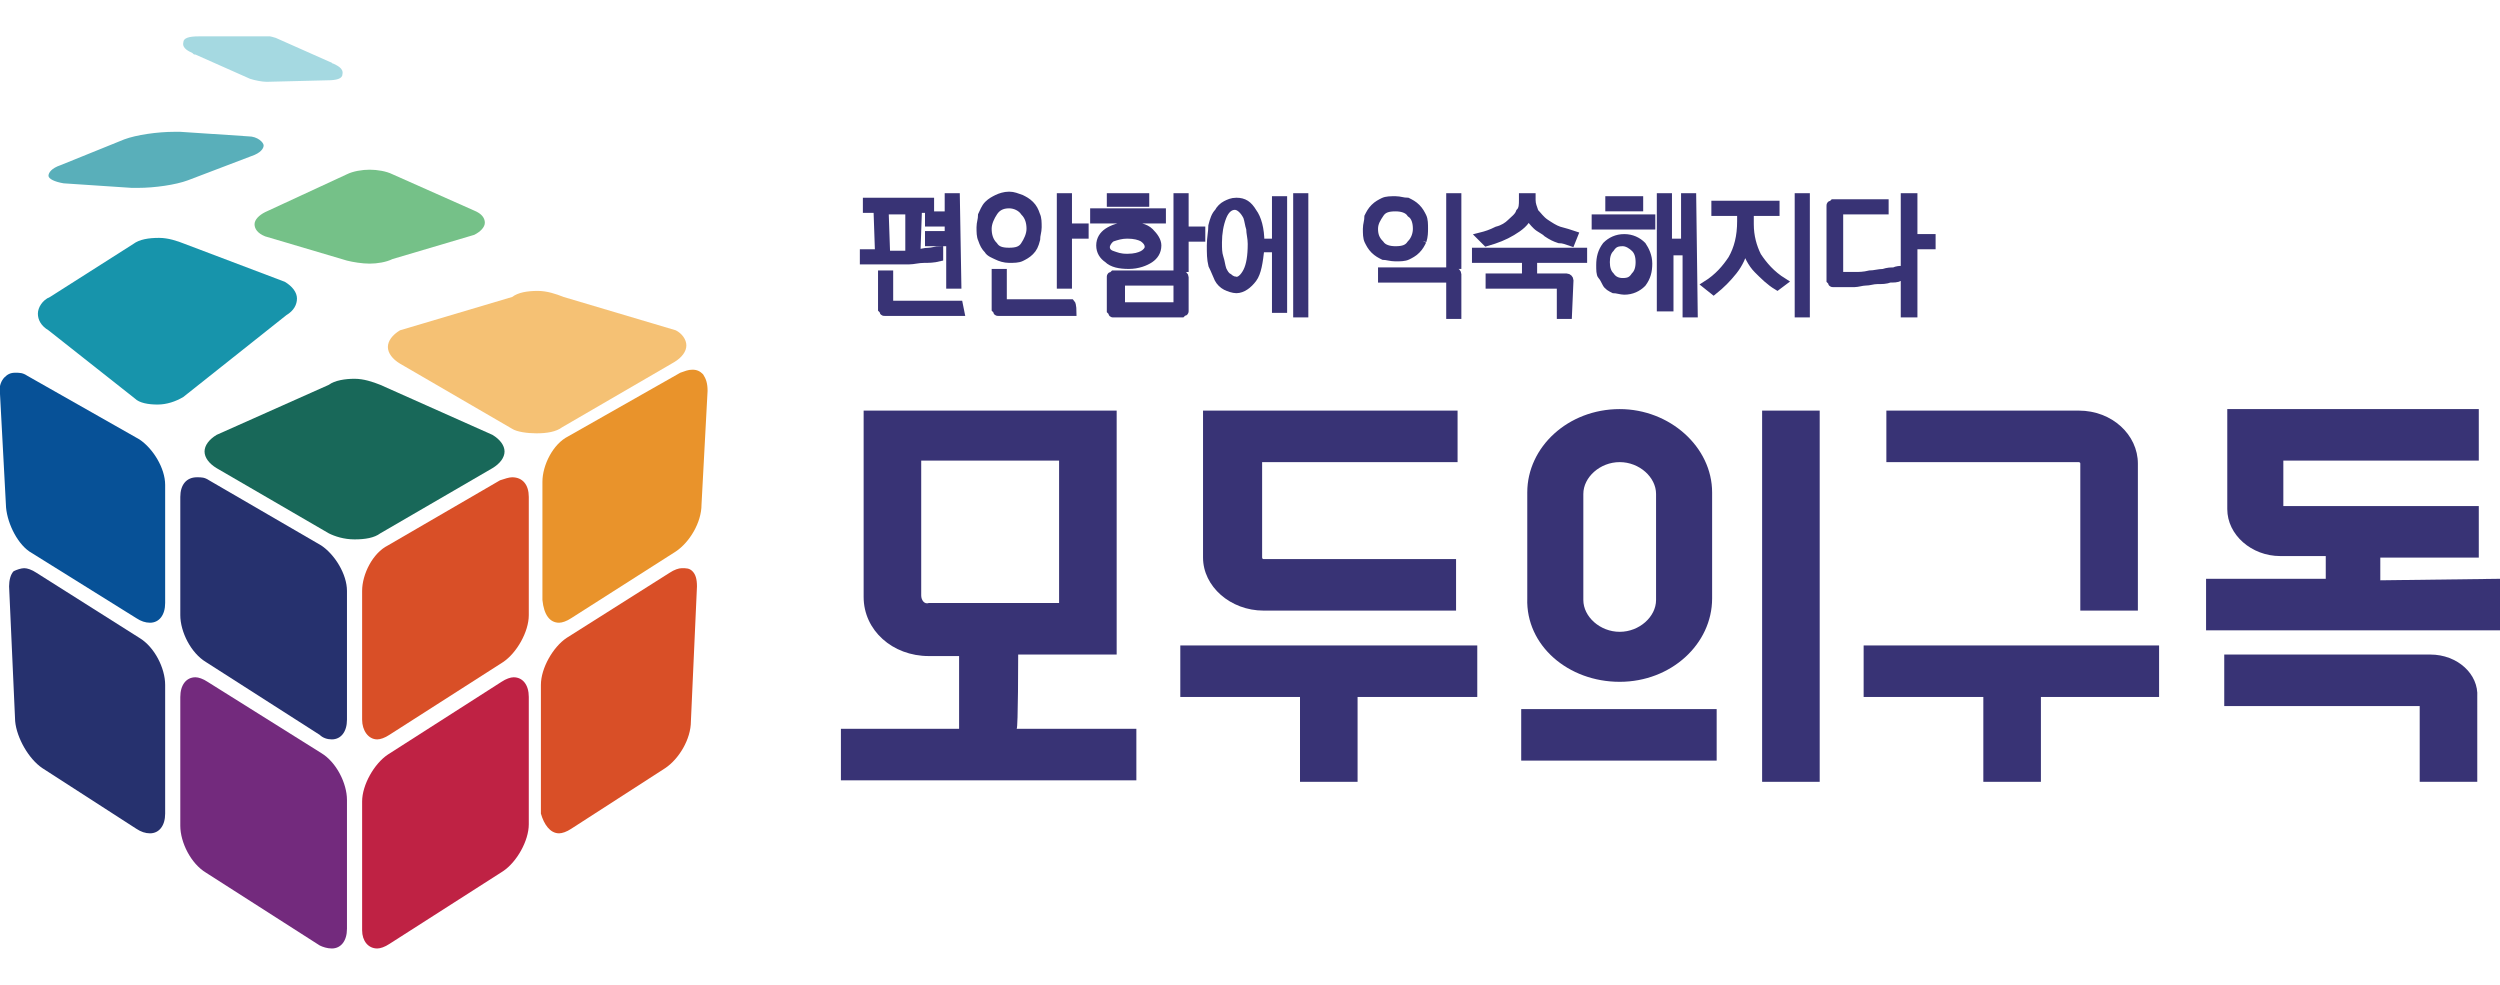 <?xml version="1.0" encoding="utf-8"?>
<!-- Generator: Adobe Illustrator 25.0.0, SVG Export Plug-In . SVG Version: 6.00 Build 0)  -->
<svg version="1.1" id="레이어_1" xmlns="http://www.w3.org/2000/svg" xmlns:xlink="http://www.w3.org/1999/xlink" x="0px"
	 y="0px" viewBox="0 0 165 65" style="enable-background:new 0 0 165 65;" xml:space="preserve">
<style type="text/css">
	.st0{clip-path:url(#SVGID_2_);}
	.st1{clip-path:url(#SVGID_4_);fill:#F5C174;}
	.st2{clip-path:url(#SVGID_6_);fill:#E9932B;}
	.st3{clip-path:url(#SVGID_8_);fill:#26316E;}
	.st4{clip-path:url(#SVGID_10_);fill:#732A7D;}
	.st5{clip-path:url(#SVGID_12_);fill:#BF2244;}
	.st6{clip-path:url(#SVGID_14_);fill:#D94F27;}
	.st7{clip-path:url(#SVGID_16_);fill:#75C188;}
	.st8{clip-path:url(#SVGID_18_);fill:#59AFBA;}
	.st9{clip-path:url(#SVGID_20_);fill:#A5D9E1;}
	.st10{clip-path:url(#SVGID_22_);fill:#1794AB;}
	.st11{clip-path:url(#SVGID_24_);fill:#075197;}
	.st12{clip-path:url(#SVGID_26_);fill:#186859;}
	.st13{clip-path:url(#SVGID_28_);fill:#26316E;}
	.st14{clip-path:url(#SVGID_30_);fill:#D94F27;}
	.st15{clip-path:url(#SVGID_32_);fill:#383375;stroke:#383375;stroke-width:0.5;stroke-miterlimit:10;}
	.st16{clip-path:url(#SVGID_34_);fill:#383375;stroke:#383375;stroke-width:0.5;stroke-miterlimit:10;}
	.st17{clip-path:url(#SVGID_36_);fill:#383375;stroke:#383375;stroke-width:0.5;stroke-miterlimit:10;}
	.st18{clip-path:url(#SVGID_38_);fill:#383375;stroke:#383375;stroke-width:0.5;stroke-miterlimit:10;}
	.st19{clip-path:url(#SVGID_40_);fill:#383375;stroke:#383375;stroke-width:0.5;stroke-miterlimit:10;}
	.st20{clip-path:url(#SVGID_42_);fill:#383375;stroke:#383375;stroke-width:0.5;stroke-miterlimit:10;}
	.st21{clip-path:url(#SVGID_44_);fill:#383375;stroke:#383375;stroke-width:0.5;stroke-miterlimit:10;}
	.st22{clip-path:url(#SVGID_46_);fill:#383375;stroke:#383375;stroke-width:0.5;stroke-miterlimit:10;}
	.st23{clip-path:url(#SVGID_48_);fill:#383375;stroke:#383375;stroke-width:0.5;stroke-miterlimit:10;}
	.st24{clip-path:url(#SVGID_50_);fill:#383375;}
	.st25{clip-path:url(#SVGID_52_);fill:#383375;}
	.st26{clip-path:url(#SVGID_54_);fill:#383375;}
	.st27{clip-path:url(#SVGID_56_);fill:#383375;}
	.st28{clip-path:url(#SVGID_58_);fill:#383375;}
	.st29{clip-path:url(#SVGID_60_);fill:#383375;}
	.st30{clip-path:url(#SVGID_62_);fill:#383375;}
	.st31{clip-path:url(#SVGID_64_);fill:#383375;}
	.st32{clip-path:url(#SVGID_66_);fill:#383375;}
	.st33{clip-path:url(#SVGID_68_);fill:#383375;}
</style>
<g id="모두의구독_x5F_가로_x5F_SUB_1_">
	<g>
		<g>
			<defs>
				<rect id="SVGID_1_" y="2.4" width="165" height="60.3"/>
			</defs>
			<clipPath id="SVGID_2_">
				<use xlink:href="#SVGID_1_"  style="overflow:visible;"/>
			</clipPath>
			<g class="st0">
				<g>
					<defs>
						<rect id="SVGID_3_" y="2.4" width="165" height="60.3"/>
					</defs>
					<clipPath id="SVGID_4_">
						<use xlink:href="#SVGID_3_"  style="overflow:visible;"/>
					</clipPath>
					<path class="st1" d="M35.4,28.6c0.7,0,1.3-0.1,1.7-0.4l7.4-4.3c0.5-0.3,0.8-0.7,0.8-1.1S45,22,44.6,21.8l-7.4-2.2
						c-0.5-0.2-1.1-0.4-1.7-0.4c-0.7,0-1.3,0.1-1.7,0.4l-7.4,2.2c-0.5,0.3-0.8,0.7-0.8,1.1s0.3,0.8,0.8,1.1l7.4,4.3
						C34.1,28.5,34.8,28.6,35.4,28.6"/>
				</g>
				<g>
					<defs>
						<rect id="SVGID_5_" y="2.4" width="165" height="60.3"/>
					</defs>
					<clipPath id="SVGID_6_">
						<use xlink:href="#SVGID_5_"  style="overflow:visible;"/>
					</clipPath>
					<path class="st2" d="M36.9,41.1c0.2,0,0.5-0.1,0.8-0.3l6.9-4.4c0.9-0.6,1.7-1.9,1.7-3.1l0.4-7.5c0-0.5-0.1-0.8-0.3-1.1
						c-0.2-0.2-0.4-0.3-0.7-0.3s-0.5,0.1-0.8,0.2l-7.4,4.2c-1,0.5-1.7,1.9-1.7,3v7.8C35.9,40.6,36.3,41.1,36.9,41.1"/>
				</g>
				<g>
					<defs>
						<rect id="SVGID_7_" y="2.4" width="165" height="60.3"/>
					</defs>
					<clipPath id="SVGID_8_">
						<use xlink:href="#SVGID_7_"  style="overflow:visible;"/>
					</clipPath>
					<path class="st3" d="M9.9,55c0.6,0,1-0.5,1-1.3v-8.5c0-1.1-0.7-2.5-1.7-3.1l-6.8-4.3c-0.3-0.2-0.6-0.3-0.8-0.3
						s-0.5,0.1-0.7,0.2c-0.2,0.2-0.3,0.6-0.3,1L1,47.6c0.1,1.1,0.9,2.5,1.8,3.1l6.2,4C9.3,54.9,9.6,55,9.9,55"/>
				</g>
				<g>
					<defs>
						<rect id="SVGID_9_" y="2.4" width="165" height="60.3"/>
					</defs>
					<clipPath id="SVGID_10_">
						<use xlink:href="#SVGID_9_"  style="overflow:visible;"/>
					</clipPath>
					<path class="st4" d="M21.9,62.6c0.6,0,1-0.5,1-1.3v-8.5c0-1.1-0.7-2.5-1.7-3.1L13.7,45c-0.3-0.2-0.6-0.3-0.8-0.3
						c-0.6,0-1,0.5-1,1.3v8.5c0,1.1,0.7,2.5,1.7,3.1l7.5,4.8C21.3,62.5,21.6,62.6,21.9,62.6"/>
				</g>
				<g>
					<defs>
						<rect id="SVGID_11_" y="2.4" width="165" height="60.3"/>
					</defs>
					<clipPath id="SVGID_12_">
						<use xlink:href="#SVGID_11_"  style="overflow:visible;"/>
					</clipPath>
					<path class="st5" d="M24.9,62.6c0.2,0,0.5-0.1,0.8-0.3l7.5-4.8c0.9-0.6,1.7-2,1.7-3.1V46c0-0.8-0.4-1.3-1-1.3
						c-0.2,0-0.5,0.1-0.8,0.3l-7.5,4.8c-0.9,0.6-1.7,2-1.7,3.1v8.5C23.9,62.1,24.3,62.6,24.9,62.6"/>
				</g>
				<g>
					<defs>
						<rect id="SVGID_13_" y="2.4" width="165" height="60.3"/>
					</defs>
					<clipPath id="SVGID_14_">
						<use xlink:href="#SVGID_13_"  style="overflow:visible;"/>
					</clipPath>
					<path class="st6" d="M24.9,48.8c0.2,0,0.5-0.1,0.8-0.3l7.5-4.8c0.9-0.6,1.7-2,1.7-3.1v-7.8c0-0.8-0.4-1.3-1.1-1.3
						c-0.2,0-0.5,0.1-0.8,0.2L25.6,36c-1,0.5-1.7,1.9-1.7,3v8.5C23.9,48.2,24.3,48.8,24.9,48.8"/>
				</g>
				<g>
					<defs>
						<rect id="SVGID_15_" y="2.4" width="165" height="60.3"/>
					</defs>
					<clipPath id="SVGID_16_">
						<use xlink:href="#SVGID_15_"  style="overflow:visible;"/>
					</clipPath>
					<path class="st7" d="M24.4,17.4c0.5,0,1.1-0.1,1.5-0.3l5.4-1.6c0.4-0.2,0.7-0.5,0.7-0.8c0-0.3-0.2-0.6-0.7-0.8l-5.4-2.4
						c-0.4-0.2-1-0.3-1.5-0.3c-0.5,0-1.1,0.1-1.5,0.3L17.5,14c-0.4,0.2-0.7,0.5-0.7,0.8c0,0.3,0.2,0.6,0.7,0.8l5.4,1.6
						C23.3,17.3,23.9,17.4,24.4,17.4"/>
				</g>
				<g>
					<defs>
						<rect id="SVGID_17_" y="2.4" width="165" height="60.3"/>
					</defs>
					<clipPath id="SVGID_18_">
						<use xlink:href="#SVGID_17_"  style="overflow:visible;"/>
					</clipPath>
					<path class="st8" d="M9.1,12.4c1.1,0,2.5-0.2,3.3-0.5l4.2-1.6c0.6-0.2,0.8-0.5,0.8-0.7S17,9,16.4,9l-4.5-0.3
						c-0.1,0-0.2,0-0.4,0c-1.1,0-2.5,0.2-3.3,0.5L4,10.9c-0.6,0.2-0.8,0.5-0.8,0.7s0.4,0.4,1,0.5l4.5,0.3
						C8.8,12.4,8.9,12.4,9.1,12.4"/>
				</g>
				<g>
					<defs>
						<rect id="SVGID_19_" y="2.4" width="165" height="60.3"/>
					</defs>
					<clipPath id="SVGID_20_">
						<use xlink:href="#SVGID_19_"  style="overflow:visible;"/>
					</clipPath>
					<path class="st9" d="M12.9,3.6l3.6,1.6c0.3,0.1,0.8,0.2,1.1,0.2l4-0.1c0.6,0,1-0.1,1-0.4c0.1-0.4-0.4-0.6-0.6-0.7
						c-0.1,0-0.1-0.1-0.2-0.1l-3.6-1.6c-0.3-0.1-0.8-0.2-1.1-0.2l-4,0.1c-0.6,0-1,0.1-1,0.4c-0.1,0.4,0.4,0.6,0.6,0.7
						C12.8,3.6,12.8,3.6,12.9,3.6"/>
				</g>
				<g>
					<defs>
						<rect id="SVGID_21_" y="2.4" width="165" height="60.3"/>
					</defs>
					<clipPath id="SVGID_22_">
						<use xlink:href="#SVGID_21_"  style="overflow:visible;"/>
					</clipPath>
					<path class="st10" d="M10.4,26.7c0.6,0,1.2-0.2,1.7-0.5l6.8-5.4c0.5-0.3,0.7-0.7,0.7-1.1c0-0.4-0.3-0.8-0.8-1.1l-6.6-2.5
						c-0.5-0.2-1.1-0.4-1.7-0.4c-0.7,0-1.3,0.1-1.7,0.4l-5.5,3.5c-0.5,0.2-0.8,0.7-0.8,1.1s0.2,0.8,0.7,1.1l5.7,4.5
						C9.2,26.6,9.8,26.7,10.4,26.7"/>
				</g>
				<g>
					<defs>
						<rect id="SVGID_23_" y="2.4" width="165" height="60.3"/>
					</defs>
					<clipPath id="SVGID_24_">
						<use xlink:href="#SVGID_23_"  style="overflow:visible;"/>
					</clipPath>
					<path class="st11" d="M9.9,41.1c0.6,0,1-0.5,1-1.3V32c0-1.1-0.8-2.4-1.7-3l-7.4-4.2c-0.3-0.2-0.5-0.2-0.8-0.2
						c-0.3,0-0.5,0.1-0.7,0.3c-0.2,0.2-0.4,0.6-0.3,1.1l0.4,7.5c0.1,1.1,0.8,2.5,1.7,3L9,40.8C9.3,41,9.6,41.1,9.9,41.1"/>
				</g>
				<g>
					<defs>
						<rect id="SVGID_25_" y="2.4" width="165" height="60.3"/>
					</defs>
					<clipPath id="SVGID_26_">
						<use xlink:href="#SVGID_25_"  style="overflow:visible;"/>
					</clipPath>
					<path class="st12" d="M23.4,35.6c0.7,0,1.3-0.1,1.7-0.4l7.4-4.3c0.5-0.3,0.8-0.7,0.8-1.1s-0.3-0.8-0.8-1.1l-7.4-3.3
						c-0.5-0.2-1.1-0.4-1.7-0.4s-1.3,0.1-1.7,0.4l-7.4,3.3c-0.5,0.3-0.8,0.7-0.8,1.1c0,0.4,0.3,0.8,0.8,1.1l7.4,4.3
						C22.1,35.4,22.7,35.6,23.4,35.6"/>
				</g>
				<g>
					<defs>
						<rect id="SVGID_27_" y="2.4" width="165" height="60.3"/>
					</defs>
					<clipPath id="SVGID_28_">
						<use xlink:href="#SVGID_27_"  style="overflow:visible;"/>
					</clipPath>
					<path class="st13" d="M21.9,48.8c0.6,0,1-0.5,1-1.3V39c0-1.1-0.8-2.4-1.7-3l-7.4-4.3c-0.3-0.2-0.5-0.2-0.8-0.2
						c-0.7,0-1.1,0.5-1.1,1.3v7.8c0,1.1,0.7,2.5,1.7,3.1l7.5,4.8C21.3,48.7,21.6,48.8,21.9,48.8"/>
				</g>
				<g>
					<defs>
						<rect id="SVGID_29_" y="2.4" width="165" height="60.3"/>
					</defs>
					<clipPath id="SVGID_30_">
						<use xlink:href="#SVGID_29_"  style="overflow:visible;"/>
					</clipPath>
					<path class="st14" d="M36.9,55c0.2,0,0.5-0.1,0.8-0.3l6.2-4c0.9-0.6,1.7-1.9,1.7-3.1l0.4-8.9c0-0.5-0.1-0.8-0.3-1
						c-0.2-0.2-0.4-0.2-0.7-0.2c-0.2,0-0.5,0.1-0.8,0.3l-6.8,4.3c-0.9,0.6-1.7,2-1.7,3.1v8.5C35.9,54.4,36.3,55,36.9,55"/>
				</g>
				<g>
					<defs>
						<rect id="SVGID_31_" y="2.4" width="165" height="60.3"/>
					</defs>
					<clipPath id="SVGID_32_">
						<use xlink:href="#SVGID_31_"  style="overflow:visible;"/>
					</clipPath>
					<path class="st15" d="M62,17c-0.4,0.1-0.7,0.1-1,0.1c-0.4,0-0.7,0.1-1,0.1c-0.4,0-0.7,0-1,0s-0.7,0-1.1,0H57v-0.5h1l-0.1-2.9
						h-0.7v-0.5h4.2v0.5h-0.8l-0.1,2.9c0.3,0,0.5-0.1,0.8-0.1c0.2,0,0.5-0.1,0.7-0.1L62,17L62,17z M63.4,20.6h-5
						c-0.1,0-0.1,0-0.1-0.1c0,0-0.1-0.1-0.1-0.1v-2.3h0.5v2h4.6L63.4,20.6L63.4,20.6z M58.5,16.8c0.3,0,0.6,0,0.8,0s0.5,0,0.7,0
						v-2.9h-1.6L58.5,16.8z M63.2,18.8h-0.5V16h-1.4v-0.5h1.3v-0.8h-1.3v-0.5h1.3V13h0.5L63.2,18.8L63.2,18.8z"/>
				</g>
				<g>
					<defs>
						<rect id="SVGID_33_" y="2.4" width="165" height="60.3"/>
					</defs>
					<clipPath id="SVGID_34_">
						<use xlink:href="#SVGID_33_"  style="overflow:visible;"/>
					</clipPath>
					<path class="st16" d="M68,16.6c-0.2,0.2-0.4,0.3-0.6,0.4c-0.2,0.1-0.5,0.1-0.8,0.1c-0.3,0-0.6-0.1-0.8-0.2
						c-0.2-0.1-0.5-0.2-0.6-0.4c-0.2-0.2-0.3-0.4-0.4-0.7c-0.1-0.2-0.1-0.5-0.1-0.8c0-0.3,0.1-0.5,0.1-0.8c0.1-0.2,0.2-0.5,0.4-0.7
						c0.2-0.2,0.4-0.3,0.6-0.4s0.5-0.2,0.8-0.2c0.3,0,0.5,0.1,0.8,0.2c0.2,0.1,0.4,0.2,0.6,0.4c0.2,0.2,0.3,0.4,0.4,0.7
						c0.1,0.2,0.1,0.5,0.1,0.8s-0.1,0.5-0.1,0.8C68.3,16.2,68.2,16.4,68,16.6 M66.6,16.6c0.5,0,0.8-0.1,1-0.4
						c0.2-0.3,0.4-0.7,0.4-1.1c0-0.4-0.1-0.8-0.4-1.1c-0.2-0.3-0.6-0.5-1-0.5c-0.5,0-0.8,0.2-1,0.5c-0.2,0.3-0.4,0.7-0.4,1.1
						c0,0.4,0.1,0.8,0.4,1.1C65.8,16.5,66.1,16.6,66.6,16.6 M70.8,20.6h-4.9c-0.1,0-0.1,0-0.1-0.1c0,0-0.1-0.1-0.1-0.1V18h0.5v2h4.5
						C70.8,20.1,70.8,20.6,70.8,20.6z M70.5,18.8H70V13h0.5v2h1.1v0.5h-1.1V18.8z"/>
				</g>
				<g>
					<defs>
						<rect id="SVGID_35_" y="2.4" width="165" height="60.3"/>
					</defs>
					<clipPath id="SVGID_36_">
						<use xlink:href="#SVGID_35_"  style="overflow:visible;"/>
					</clipPath>
					<path class="st17" d="M76.7,14.5h-4.5v-0.5h4.5V14.5z M76.4,16.2c0,0.4-0.2,0.7-0.5,0.9c-0.3,0.2-0.8,0.4-1.4,0.4
						s-1.1-0.1-1.4-0.4c-0.3-0.2-0.5-0.5-0.5-0.9c0-0.4,0.2-0.7,0.5-0.9c0.3-0.2,0.8-0.4,1.4-0.4s1.1,0.1,1.4,0.4
						C76.2,15.6,76.4,15.9,76.4,16.2 M75.4,16.8c0.2-0.1,0.4-0.3,0.4-0.5c0-0.2-0.1-0.4-0.4-0.6c-0.2-0.1-0.5-0.2-1-0.2
						c-0.4,0-0.7,0.1-1,0.2c-0.2,0.1-0.4,0.4-0.4,0.6c0,0.2,0.1,0.4,0.4,0.5s0.5,0.2,1,0.2C74.9,17,75.2,16.9,75.4,16.8 M75.6,13.4
						h-2.3V13h2.3V13.4z M78.2,20.5c0,0.1,0,0.1-0.1,0.1c0,0-0.1,0.1-0.1,0.1h-4.5c-0.1,0-0.1,0-0.1-0.1c0,0-0.1-0.1-0.1-0.1v-2.2
						c0-0.1,0-0.1,0.1-0.1c0,0,0.1-0.1,0.1-0.1h4.5c0.1,0,0.2,0.1,0.2,0.2V20.5z M77.7,18.6H74v1.6h3.7V18.6z M78.2,17.7h-0.5V13
						h0.5v2.2h1.1v0.5h-1.1V17.7z"/>
				</g>
				<g>
					<defs>
						<rect id="SVGID_37_" y="2.4" width="165" height="60.3"/>
					</defs>
					<clipPath id="SVGID_38_">
						<use xlink:href="#SVGID_37_"  style="overflow:visible;"/>
					</clipPath>
					<path class="st18" d="M84.7,20.4h-0.5v-4h-1c-0.1,0.9-0.2,1.6-0.5,2c-0.3,0.4-0.7,0.7-1.1,0.7c-0.2,0-0.5-0.1-0.7-0.2
						c-0.2-0.1-0.4-0.3-0.5-0.5c-0.1-0.2-0.2-0.5-0.4-0.9c-0.1-0.4-0.1-0.8-0.1-1.3c0-0.5,0.1-0.9,0.1-1.3c0.1-0.4,0.2-0.7,0.4-0.9
						c0.1-0.2,0.3-0.4,0.5-0.5c0.2-0.1,0.4-0.2,0.7-0.2c0.5,0,0.8,0.2,1.1,0.7c0.3,0.4,0.5,1.1,0.5,2h1v-2.8h0.5V20.4z M82.3,17.9
						c0.2-0.4,0.3-1,0.3-1.8c0-0.4-0.1-0.7-0.1-1c-0.1-0.3-0.1-0.5-0.2-0.8c-0.2-0.4-0.5-0.7-0.8-0.7c-0.3,0-0.6,0.2-0.8,0.7
						c-0.2,0.5-0.3,1.1-0.3,1.7c0,0.4,0,0.7,0.1,1c0.1,0.3,0.1,0.5,0.2,0.8c0.1,0.2,0.2,0.4,0.4,0.5c0.1,0.1,0.3,0.2,0.4,0.2
						C81.8,18.6,82.1,18.3,82.3,17.9 M86.1,20.7h-0.5V13h0.5V20.7z"/>
				</g>
				<g>
					<defs>
						<rect id="SVGID_39_" y="2.4" width="165" height="60.3"/>
					</defs>
					<clipPath id="SVGID_40_">
						<use xlink:href="#SVGID_39_"  style="overflow:visible;"/>
					</clipPath>
					<path class="st19" d="M93.9,15.9c-0.1,0.2-0.2,0.4-0.4,0.6c-0.2,0.2-0.4,0.3-0.6,0.4C92.7,17,92.4,17,92.1,17
						c-0.3,0-0.6-0.1-0.8-0.1c-0.2-0.1-0.4-0.2-0.6-0.4c-0.2-0.2-0.3-0.4-0.4-0.6s-0.1-0.5-0.1-0.8s0.1-0.5,0.1-0.8
						c0.1-0.2,0.2-0.4,0.4-0.6c0.2-0.2,0.4-0.3,0.6-0.4c0.2-0.1,0.5-0.1,0.8-0.1c0.3,0,0.5,0.1,0.8,0.1c0.2,0.1,0.4,0.2,0.6,0.4
						c0.2,0.2,0.3,0.4,0.4,0.6c0.1,0.2,0.1,0.5,0.1,0.8C94,15.3,94,15.6,93.9,15.9 M93.5,15.1c0-0.4-0.1-0.8-0.4-1
						c-0.2-0.3-0.6-0.4-1-0.4c-0.5,0-0.8,0.1-1,0.4s-0.4,0.6-0.4,1c0,0.4,0.1,0.7,0.4,1c0.2,0.3,0.6,0.4,1,0.4c0.5,0,0.8-0.1,1-0.4
						C93.4,15.8,93.5,15.4,93.5,15.1 M96.2,20.8h-0.5v-2.4h-4.5v-0.5H96c0.1,0,0.2,0.1,0.2,0.2L96.2,20.8L96.2,20.8z M96.2,17.5
						h-0.5V13h0.5V17.5z"/>
				</g>
				<g>
					<defs>
						<rect id="SVGID_41_" y="2.4" width="165" height="60.3"/>
					</defs>
					<clipPath id="SVGID_42_">
						<use xlink:href="#SVGID_41_"  style="overflow:visible;"/>
					</clipPath>
					<path class="st20" d="M103.5,20.8H103v-2h-4.7v-0.5h2.4v-1.2h-3.3v-0.5h7.1v0.5h-3.3v1.2h2.2c0.1,0,0.2,0.1,0.2,0.2L103.5,20.8
						L103.5,20.8z M103.7,16c-0.3-0.1-0.5-0.2-0.8-0.2c-0.3-0.1-0.5-0.2-0.8-0.4c-0.2-0.2-0.5-0.3-0.7-0.5c-0.2-0.2-0.4-0.4-0.5-0.7
						c-0.2,0.5-0.6,0.8-1.1,1.1c-0.5,0.3-1,0.5-1.7,0.7l-0.4-0.4c0.4-0.1,0.7-0.2,1.1-0.4c0.4-0.1,0.7-0.3,0.9-0.5
						c0.2-0.2,0.5-0.4,0.6-0.7c0.2-0.2,0.2-0.5,0.2-0.8V13h0.6v0.2c0,0.3,0.1,0.5,0.2,0.8c0.2,0.2,0.4,0.5,0.7,0.7
						c0.3,0.2,0.6,0.4,0.9,0.5c0.4,0.1,0.7,0.2,1,0.3L103.7,16z"/>
				</g>
				<g>
					<defs>
						<rect id="SVGID_43_" y="2.4" width="165" height="60.3"/>
					</defs>
					<clipPath id="SVGID_44_">
						<use xlink:href="#SVGID_43_"  style="overflow:visible;"/>
					</clipPath>
					<path class="st21" d="M109,14.9h-3.7v-0.5h3.7V14.9z M108.8,17.4c0,0.5-0.1,0.9-0.4,1.3c-0.3,0.3-0.7,0.5-1.2,0.5
						c-0.2,0-0.5-0.1-0.7-0.1c-0.2-0.1-0.4-0.2-0.5-0.4s-0.2-0.4-0.3-0.5s-0.1-0.4-0.1-0.7c0-0.5,0.1-0.9,0.4-1.3
						c0.3-0.3,0.7-0.5,1.2-0.5c0.5,0,0.9,0.2,1.2,0.5C108.6,16.5,108.8,16.9,108.8,17.4 M107.1,18.6c0.4,0,0.6-0.1,0.8-0.4
						c0.2-0.2,0.3-0.5,0.3-0.9s-0.1-0.7-0.3-0.9c-0.2-0.2-0.5-0.4-0.8-0.4c-0.4,0-0.6,0.1-0.8,0.4c-0.2,0.2-0.3,0.5-0.3,0.9
						s0.1,0.7,0.3,0.9C106.5,18.5,106.8,18.6,107.1,18.6 M108.2,13.7h-2v-0.5h2V13.7z M111.8,20.7h-0.5v-4.1h-1.1v3.7h-0.6v-7.3h0.5
						v3h1.1V13h0.5L111.8,20.7L111.8,20.7z"/>
				</g>
				<g>
					<defs>
						<rect id="SVGID_45_" y="2.4" width="165" height="60.3"/>
					</defs>
					<clipPath id="SVGID_46_">
						<use xlink:href="#SVGID_45_"  style="overflow:visible;"/>
					</clipPath>
					<path class="st22" d="M117.3,18.9c-0.5-0.3-0.9-0.7-1.3-1.1c-0.4-0.4-0.7-1-0.8-1.5c-0.2,0.6-0.4,1.1-0.8,1.6
						c-0.4,0.5-0.8,0.9-1.3,1.3l-0.5-0.4c0.8-0.5,1.3-1.1,1.7-1.7c0.4-0.7,0.6-1.5,0.6-2.5v-0.6h-1.7v-0.5h4v0.5h-1.7v0.8
						c0,0.8,0.2,1.5,0.5,2.1c0.4,0.6,0.9,1.2,1.7,1.7L117.3,18.9z M119.2,20.7h-0.5V13h0.5V20.7z"/>
				</g>
				<g>
					<defs>
						<rect id="SVGID_47_" y="2.4" width="165" height="60.3"/>
					</defs>
					<clipPath id="SVGID_48_">
						<use xlink:href="#SVGID_47_"  style="overflow:visible;"/>
					</clipPath>
					<path class="st23" d="M125.4,18.3c-0.2,0.1-0.4,0.1-0.7,0.1c-0.2,0.1-0.5,0.1-0.8,0.1s-0.5,0.1-0.8,0.1c-0.2,0-0.5,0.1-0.7,0.1
						H121c-0.1,0-0.1,0-0.1-0.1c0,0-0.1-0.1-0.1-0.1v-4.9c0-0.1,0-0.1,0.1-0.1c0,0,0.1-0.1,0.1-0.1h3.4v0.5h-3v4.3h1
						c0.3,0,0.6,0,1-0.1c0.3,0,0.6-0.1,0.9-0.1c0.3-0.1,0.5-0.1,0.7-0.1c0.2-0.1,0.4-0.1,0.5-0.1L125.4,18.3L125.4,18.3z
						 M126.3,20.7h-0.6V13h0.6v2.7h1.2v0.5h-1.2V20.7z"/>
				</g>
				<g>
					<defs>
						<rect id="SVGID_49_" y="2.4" width="165" height="60.3"/>
					</defs>
					<clipPath id="SVGID_50_">
						<use xlink:href="#SVGID_49_"  style="overflow:visible;"/>
					</clipPath>
					<path class="st24" d="M67.2,43.2h6.5V27.1H57v12.3c0,2.2,1.9,3.9,4.3,3.9h2v4.8h-7.8v3.4h19.5v-3.4h-7.9
						C67.2,48.1,67.2,43.2,67.2,43.2z M60.8,39.3v-8.9h9.1v9.4h-8.6C61,39.9,60.8,39.6,60.8,39.3"/>
				</g>
				<g>
					<defs>
						<rect id="SVGID_51_" y="2.4" width="165" height="60.3"/>
					</defs>
					<clipPath id="SVGID_52_">
						<use xlink:href="#SVGID_51_"  style="overflow:visible;"/>
					</clipPath>
					<path class="st25" d="M83.4,40.3h12.7v-3.4H83.4c-0.1,0-0.1-0.1-0.1-0.1v-6.3h12.9v-3.4H79.4v9.7
						C79.4,38.7,81.2,40.3,83.4,40.3"/>
				</g>
				<g>
					<defs>
						<rect id="SVGID_53_" y="2.4" width="165" height="60.3"/>
					</defs>
					<clipPath id="SVGID_54_">
						<use xlink:href="#SVGID_53_"  style="overflow:visible;"/>
					</clipPath>
					<polygon class="st26" points="77.9,46 85.8,46 85.8,51.6 89.6,51.6 89.6,46 97.5,46 97.5,42.6 77.9,42.6 					"/>
				</g>
				<g>
					<defs>
						<rect id="SVGID_55_" y="2.4" width="165" height="60.3"/>
					</defs>
					<clipPath id="SVGID_56_">
						<use xlink:href="#SVGID_55_"  style="overflow:visible;"/>
					</clipPath>
					<rect x="116.3" y="27.1" class="st27" width="3.8" height="24.5"/>
				</g>
				<g>
					<defs>
						<rect id="SVGID_57_" y="2.4" width="165" height="60.3"/>
					</defs>
					<clipPath id="SVGID_58_">
						<use xlink:href="#SVGID_57_"  style="overflow:visible;"/>
					</clipPath>
					<path class="st28" d="M160.4,43.2h-13.6v3.4h12.9v5h3.8V46C163.6,44.5,162.2,43.2,160.4,43.2"/>
				</g>
				<g>
					<defs>
						<rect id="SVGID_59_" y="2.4" width="165" height="60.3"/>
					</defs>
					<clipPath id="SVGID_60_">
						<use xlink:href="#SVGID_59_"  style="overflow:visible;"/>
					</clipPath>
					<path class="st29" d="M157.1,38.3v-1.5h6.5v-3.4h-12.9v-3h12.9v-3.4h-16.6v6.6c0,1.7,1.6,3.1,3.5,3.1h3v1.5h-7.9v3.4H165v-3.4
						L157.1,38.3L157.1,38.3z"/>
				</g>
				<g>
					<defs>
						<rect id="SVGID_61_" y="2.4" width="165" height="60.3"/>
					</defs>
					<clipPath id="SVGID_62_">
						<use xlink:href="#SVGID_61_"  style="overflow:visible;"/>
					</clipPath>
					<rect x="100.4" y="46.8" class="st30" width="12.9" height="3.4"/>
				</g>
				<g>
					<defs>
						<rect id="SVGID_63_" y="2.4" width="165" height="60.3"/>
					</defs>
					<clipPath id="SVGID_64_">
						<use xlink:href="#SVGID_63_"  style="overflow:visible;"/>
					</clipPath>
					<path class="st31" d="M106.9,45L106.9,45c3.4,0,6.1-2.5,6.1-5.5v-7c0-3-2.8-5.5-6.1-5.5c-3.4,0-6.1,2.5-6.1,5.5v7
						C100.7,42.6,103.5,45,106.9,45 M104.5,32.6c0-1.1,1.1-2.1,2.4-2.1c1.3,0,2.4,1,2.4,2.1v7c0,1.1-1.1,2.1-2.4,2.1
						c-1.3,0-2.4-1-2.4-2.1V32.6z"/>
				</g>
				<g>
					<defs>
						<rect id="SVGID_65_" y="2.4" width="165" height="60.3"/>
					</defs>
					<clipPath id="SVGID_66_">
						<use xlink:href="#SVGID_65_"  style="overflow:visible;"/>
					</clipPath>
					<polygon class="st32" points="123,46 130.9,46 130.9,51.6 134.7,51.6 134.7,46 142.5,46 142.5,42.6 123,42.6 					"/>
				</g>
				<g>
					<defs>
						<rect id="SVGID_67_" y="2.4" width="165" height="60.3"/>
					</defs>
					<clipPath id="SVGID_68_">
						<use xlink:href="#SVGID_67_"  style="overflow:visible;"/>
					</clipPath>
					<path class="st33" d="M137.3,30.6v9.7h3.8v-9.7c0-1.9-1.7-3.5-3.9-3.5h-12.7v3.4h12.7C137.2,30.5,137.3,30.5,137.3,30.6"/>
				</g>
			</g>
		</g>
	</g>
</g>
</svg>
